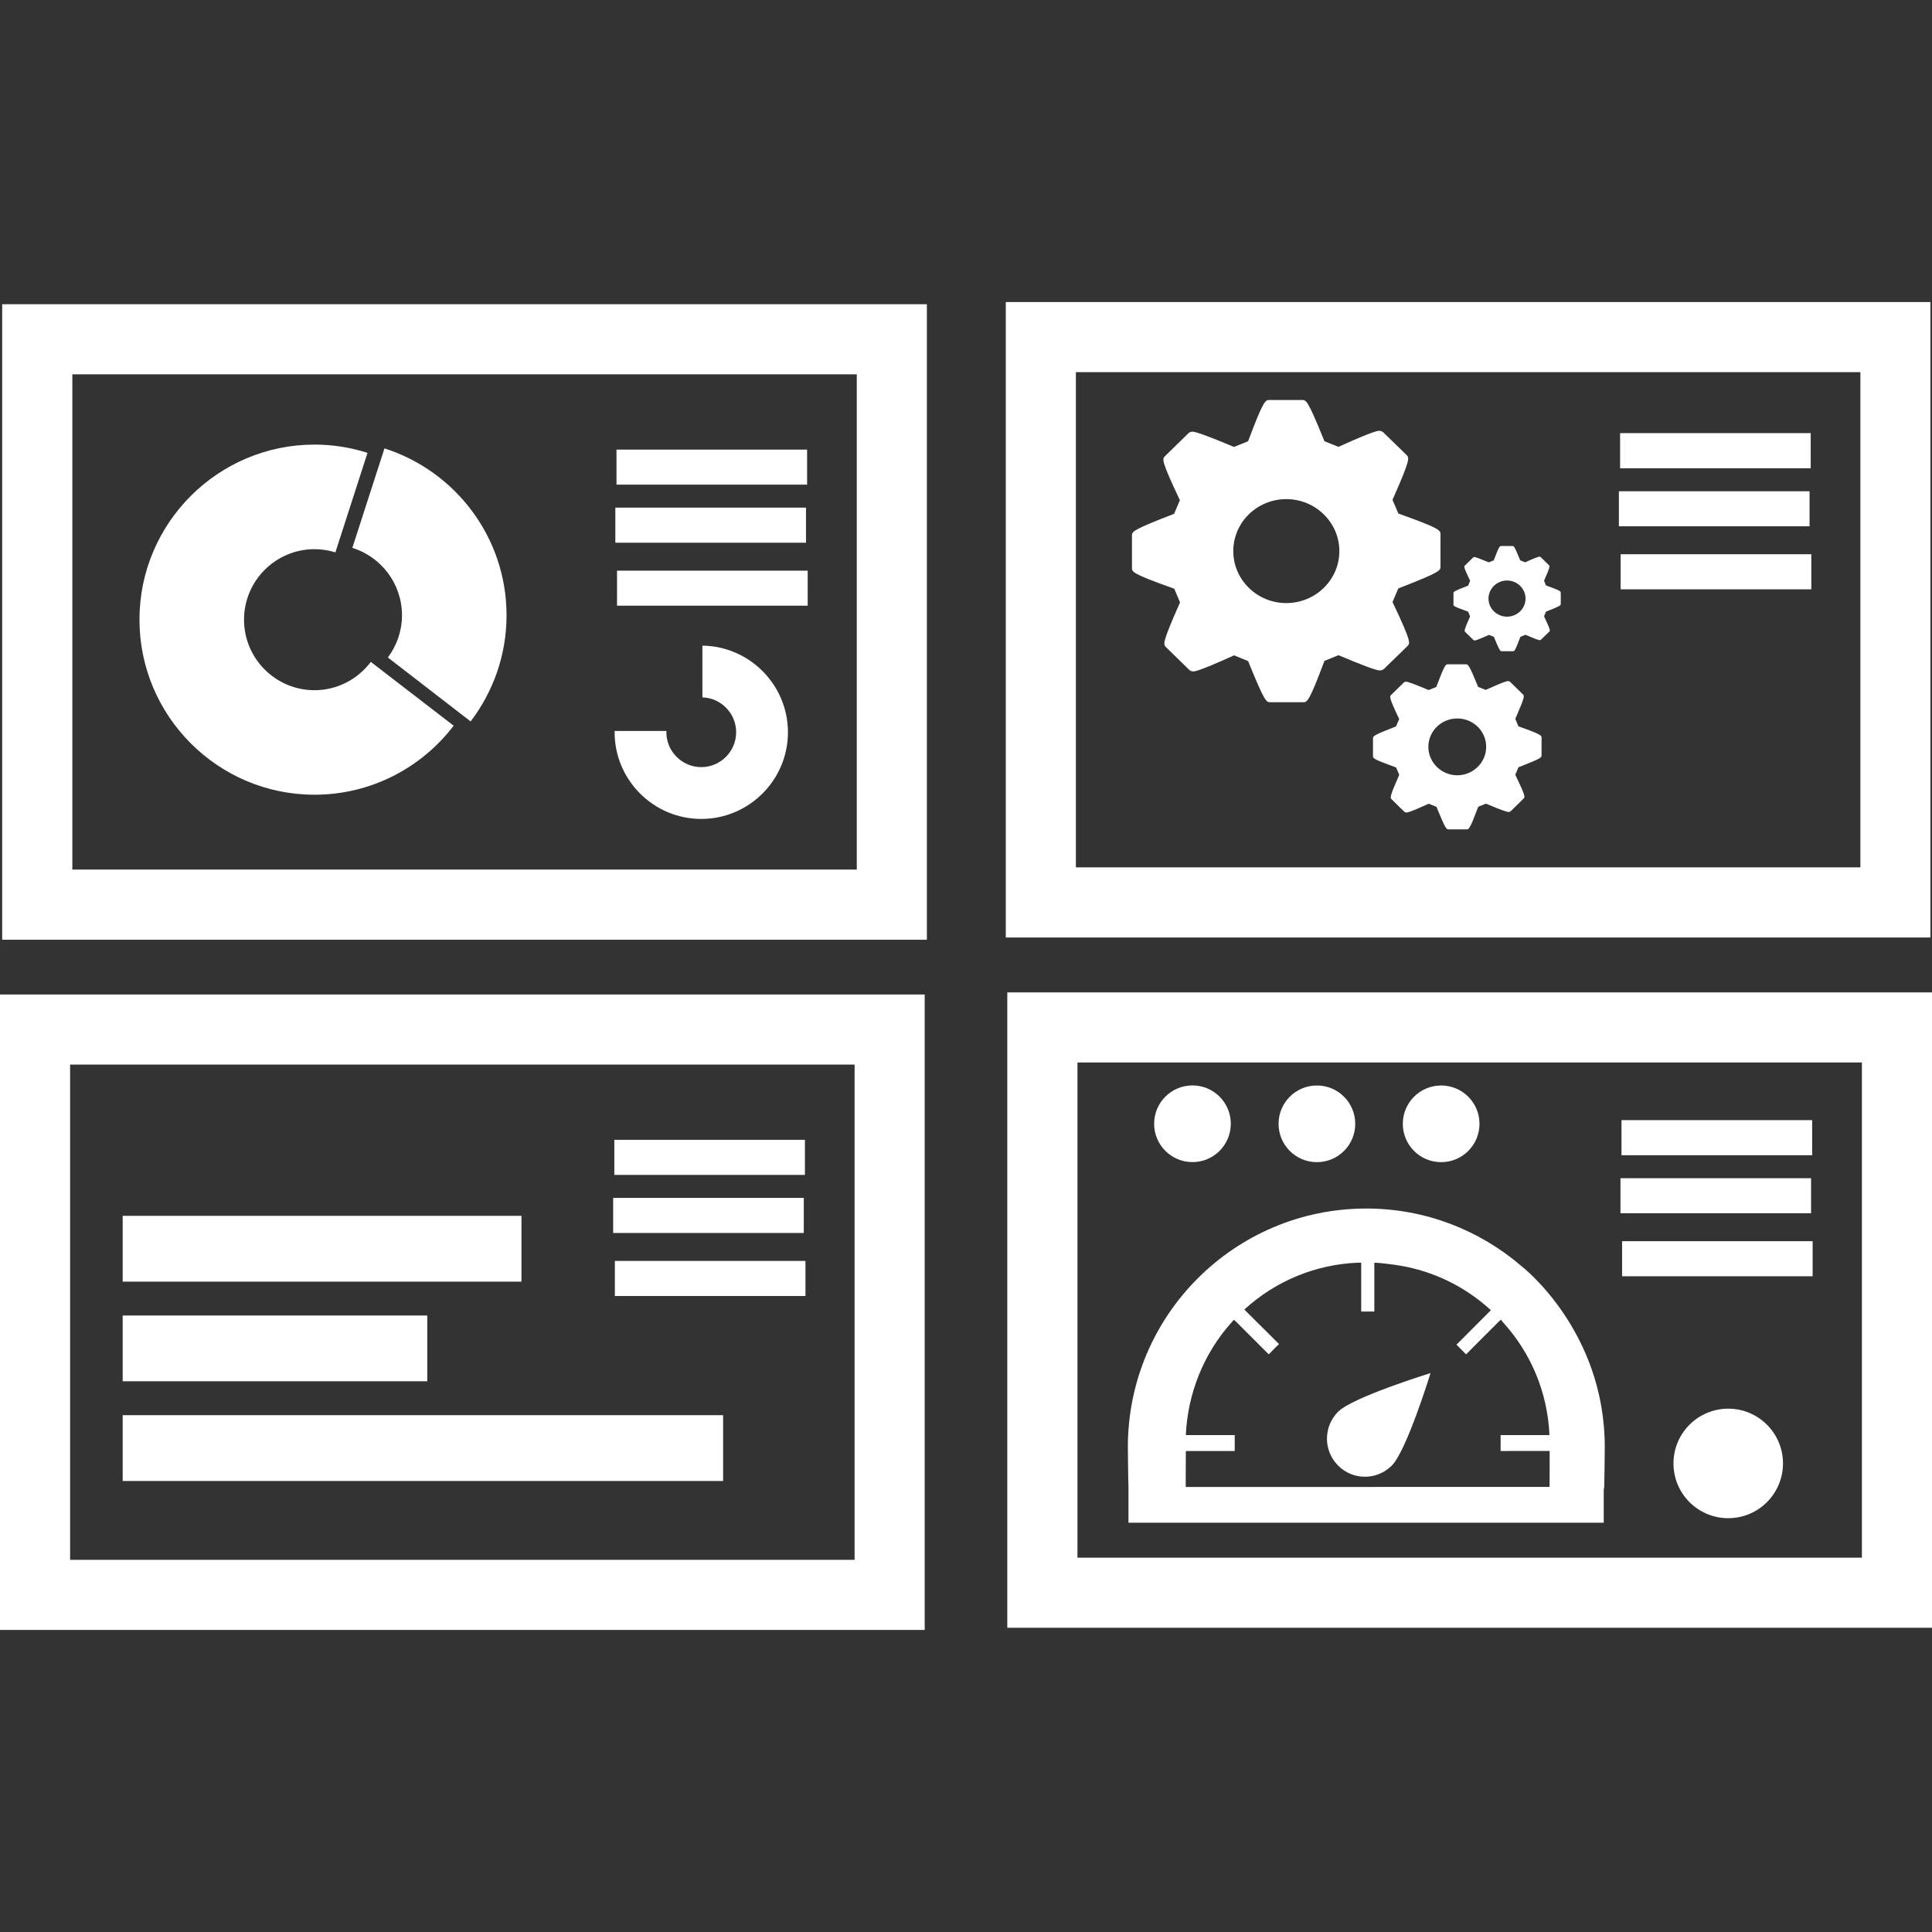 <?xml version="1.0" encoding="iso-8859-1"?>
<!-- Generator: Adobe Illustrator 16.0.0, SVG Export Plug-In . SVG Version: 6.00 Build 0)  -->
<!DOCTYPE svg PUBLIC "-//W3C//DTD SVG 1.1//EN" "http://www.w3.org/Graphics/SVG/1.1/DTD/svg11.dtd">
<svg xmlns="http://www.w3.org/2000/svg" xmlns:xlink="http://www.w3.org/1999/xlink" version="1.1" id="Capa_1" x="0px" y="0px" width="512px" height="512px" viewBox="0 0 32 32" style="enable-background:new 0 0 32 32;" xml:space="preserve">
<rect x="0" y="0" width="32" height="32" fill="#333333" stroke="none"/>
<g>
	<g>
		<path d="M31.977,5.003H16.659v10.525h15.315V5.003H31.977z M30.814,14.366H17.82V6.164h12.994V14.366z" fill="#FFFFFF"/>
		<rect x="26.834" y="7.174" width="3.157" height="0.582" fill="#FFFFFF"/>
		<rect x="26.814" y="8.137" width="3.158" height="0.58" fill="#FFFFFF"/>
		<rect x="26.843" y="9.18" width="3.158" height="0.581" fill="#FFFFFF"/>
		<path d="M19.426,9.743l0.024,0.009l0.095,0.226l-0.01,0.023c-0.288,0.652-0.27,0.67-0.221,0.719l0.383,0.375    c0.017,0.016,0.044,0.026,0.066,0.026c0.021,0,0.088,0,0.654-0.256l0.021-0.011l0.234,0.095l0.01,0.023    c0.267,0.659,0.293,0.659,0.359,0.659h0.542c0.067,0,0.097,0,0.345-0.661l0.01-0.024l0.231-0.094l0.022,0.009    c0.384,0.162,0.606,0.244,0.664,0.244c0.024,0,0.053-0.011,0.068-0.026l0.387-0.376c0.049-0.049,0.068-0.068-0.234-0.707    l-0.012-0.023l0.096-0.226l0.021-0.009c0.678-0.263,0.678-0.288,0.678-0.356v-0.53c0-0.068,0-0.097-0.678-0.339L23.16,8.504    l-0.096-0.226l0.011-0.024c0.288-0.651,0.268-0.672,0.221-0.719l-0.385-0.374c-0.017-0.016-0.043-0.026-0.065-0.026    c-0.021,0-0.088,0-0.654,0.256l-0.022,0.011l-0.233-0.094l-0.01-0.024c-0.267-0.659-0.294-0.659-0.359-0.659h-0.543    c-0.065,0-0.096,0-0.344,0.661l-0.01,0.023l-0.232,0.094l-0.021-0.009C20.032,7.232,19.809,7.15,19.75,7.15    c-0.023,0-0.051,0.011-0.066,0.026l-0.386,0.377c-0.049,0.048-0.069,0.067,0.233,0.707l0.012,0.023L19.447,8.51l-0.022,0.009    c-0.676,0.261-0.676,0.287-0.676,0.354v0.531C18.749,9.473,18.749,9.501,19.426,9.743z M21.305,8.267    c0.484,0,0.879,0.387,0.879,0.861c0,0.476-0.395,0.861-0.879,0.861s-0.878-0.386-0.878-0.861S20.82,8.267,21.305,8.267z" fill="#FFFFFF"/>
		<path d="M23.79,11.378l-0.127,0.051l-0.013-0.005c-0.209-0.088-0.332-0.133-0.363-0.133c-0.014,0-0.028,0.006-0.036,0.014    l-0.21,0.206c-0.025,0.025-0.038,0.037,0.128,0.386l0.006,0.013l-0.053,0.123l-0.013,0.004c-0.368,0.143-0.368,0.157-0.368,0.194    v0.29c0,0.037,0,0.053,0.368,0.185l0.015,0.005l0.052,0.123l-0.006,0.013c-0.156,0.356-0.146,0.366-0.12,0.392l0.209,0.205    c0.009,0.009,0.024,0.014,0.037,0.014s0.047,0,0.356-0.14l0.013-0.006l0.128,0.052l0.005,0.013c0.146,0.36,0.16,0.36,0.197,0.36    h0.296c0.037,0,0.053,0,0.188-0.361l0.006-0.014l0.127-0.051l0.013,0.005c0.209,0.089,0.331,0.133,0.362,0.133    c0.014,0,0.027-0.005,0.037-0.014l0.209-0.206c0.027-0.026,0.039-0.036-0.129-0.384l-0.006-0.014l0.053-0.123l0.013-0.005    c0.369-0.143,0.369-0.157,0.369-0.194V12.22c0-0.037,0-0.054-0.37-0.185l-0.014-0.006l-0.051-0.123l0.006-0.013    c0.155-0.356,0.146-0.366,0.119-0.393l-0.209-0.205c-0.01-0.008-0.023-0.014-0.037-0.014c-0.012,0-0.047,0-0.356,0.14    l-0.013,0.006l-0.127-0.05l-0.004-0.014c-0.147-0.36-0.162-0.36-0.199-0.36h-0.295c-0.037,0-0.053,0-0.188,0.361L23.79,11.378z     M24.137,11.9c0.266,0,0.479,0.211,0.479,0.47c0,0.259-0.216,0.471-0.479,0.471s-0.479-0.212-0.479-0.471    C23.658,12.111,23.872,11.9,24.137,11.9z" fill="#FFFFFF"/>
		<path d="M24.309,10.128l0.008,0.004l0.033,0.078l-0.004,0.008c-0.101,0.228-0.094,0.233-0.076,0.251l0.133,0.13    c0.006,0.005,0.017,0.009,0.023,0.009c0.008,0,0.03,0,0.229-0.089l0.008-0.003l0.081,0.032l0.003,0.009    c0.093,0.229,0.104,0.229,0.126,0.229h0.188c0.022,0,0.032,0,0.119-0.231l0.004-0.008l0.08-0.032l0.008,0.002    c0.133,0.057,0.211,0.086,0.23,0.086c0.01,0,0.02-0.004,0.023-0.009l0.135-0.132c0.017-0.017,0.023-0.023-0.082-0.246    l-0.004-0.008l0.033-0.078l0.008-0.003c0.236-0.092,0.236-0.101,0.236-0.124V9.818c0-0.023,0-0.033-0.235-0.118l-0.009-0.002    l-0.033-0.079l0.004-0.009c0.1-0.227,0.093-0.233,0.076-0.25l-0.133-0.131c-0.006-0.005-0.017-0.009-0.023-0.009    s-0.03,0-0.229,0.09l-0.008,0.004l-0.08-0.033l-0.005-0.008c-0.093-0.229-0.102-0.229-0.125-0.229h-0.188    c-0.022,0-0.032,0-0.119,0.229L24.74,9.282l-0.081,0.032L24.65,9.311c-0.133-0.056-0.211-0.085-0.23-0.085    c-0.009,0-0.018,0.004-0.023,0.01l-0.133,0.13c-0.018,0.017-0.023,0.024,0.082,0.246L24.35,9.62l-0.033,0.079l-0.008,0.004    c-0.235,0.091-0.235,0.1-0.235,0.122v0.186C24.072,10.034,24.072,10.044,24.309,10.128z M24.961,9.615    c0.169,0,0.307,0.134,0.307,0.3c0,0.164-0.138,0.299-0.307,0.299c-0.168,0-0.307-0.135-0.307-0.299    C24.654,9.749,24.793,9.615,24.961,9.615z" fill="#FFFFFF"/>
		<path d="M0,26.997h15.316V16.472H0V26.997z M1.161,17.633h12.994v8.203H1.161V17.633z" fill="#FFFFFF"/>
		<rect x="10.175" y="18.879" width="3.157" height="0.581" fill="#FFFFFF"/>
		<rect x="10.156" y="19.841" width="3.157" height="0.581" fill="#FFFFFF"/>
		<rect x="10.184" y="20.885" width="3.157" height="0.581" fill="#FFFFFF"/>
		<rect x="2.032" y="20.138" width="6.605" height="1.09" fill="#FFFFFF"/>
		<rect x="2.032" y="21.789" width="5.045" height="1.089" fill="#FFFFFF"/>
		<rect x="2.032" y="23.44" width="9.945" height="1.09" fill="#FFFFFF"/>
		<path d="M16.684,16.437v10.524H32V16.437H16.684z M30.839,25.8H17.846v-8.202h12.993V25.8z" fill="#FFFFFF"/>
		<rect x="26.857" y="18.553" width="3.158" height="0.581" fill="#FFFFFF"/>
		<rect x="26.84" y="19.515" width="3.157" height="0.58" fill="#FFFFFF"/>
		<rect x="26.867" y="20.558" width="3.156" height="0.581" fill="#FFFFFF"/>
		<path d="M23.053,24.274c0.246-0.246,0.641-1.531,0.641-1.531s-1.285,0.395-1.531,0.64c-0.246,0.246-0.246,0.646,0.001,0.892    C22.407,24.521,22.807,24.521,23.053,24.274z" fill="#FFFFFF"/>
		<path d="M18.688,25.221h7.875v-0.548l0.008-0.044c0.003-0.06,0.009-0.604,0.009-0.662c0-1.937-1.382-2.998-1.382-2.998    c-0.69-0.592-1.588-0.952-2.568-0.952c-2.181,0-3.949,1.77-3.949,3.95c0,0.06,0.006,0.604,0.01,0.662v0.592H18.688z     M19.641,24.033h0.81v-0.263h-0.753c0-0.002-0.057,0-0.057,0c0.03-0.678,0.289-1.354,0.776-1.888l0.021-0.022l0.037,0.033    l0.539,0.539l0.17-0.171l-0.574-0.571c0.52-0.475,1.178-0.746,1.879-0.776h0.041c0,0,0.018-0.002,0.016,0.01v0.799h0.217v-0.809    c0.105,0.004,0.213,0.019,0.317,0.032c0.603,0.08,1.162,0.34,1.614,0.755l-0.57,0.571l0.159,0.16l0.549-0.55l0.03-0.024    l0.025,0.035c0.475,0.519,0.746,1.176,0.777,1.877h-0.809v0.263l0.812-0.001c0,0,0.001,0.562-0.002,0.596l-6.025,0.001    C19.637,24.594,19.643,24.069,19.641,24.033z" fill="#FFFFFF"/>
		<circle cx="28.625" cy="24.239" r="0.907" fill="#FFFFFF"/>
		<circle cx="19.751" cy="18.613" r="0.635" fill="#FFFFFF"/>
		<circle cx="21.812" cy="18.614" r="0.635" fill="#FFFFFF"/>
		<circle cx="23.87" cy="18.614" r="0.635" fill="#FFFFFF"/>
		<path d="M0.036,15.565h15.316V5.039H0.036V15.565z M1.198,6.2h12.993v8.203H1.198V6.2z" fill="#FFFFFF"/>
		<path d="M6.368,7.427L5.836,9.074c0.476,0.149,0.822,0.592,0.822,1.117c0,0.263-0.088,0.504-0.234,0.699l1.371,1.059    c0.373-0.489,0.595-1.098,0.595-1.758C8.39,8.898,7.539,7.8,6.368,7.427z" fill="#FFFFFF"/>
		<path d="M5.209,11.432c-0.644,0-1.167-0.524-1.167-1.168c0-0.644,0.523-1.168,1.167-1.168c0.12,0,0.236,0.019,0.346,0.053    l0.532-1.648C5.81,7.412,5.515,7.364,5.209,7.364c-1.599,0-2.899,1.301-2.899,2.899c0,1.598,1.3,2.9,2.899,2.9    c0.938,0,1.774-0.448,2.305-1.143l-1.372-1.057C5.929,11.246,5.591,11.432,5.209,11.432z" fill="#FFFFFF"/>
		<rect x="10.211" y="7.447" width="3.157" height="0.58" fill="#FFFFFF"/>
		<rect x="10.192" y="8.408" width="3.158" height="0.581" fill="#FFFFFF"/>
		<rect x="10.22" y="9.452" width="3.158" height="0.58" fill="#FFFFFF"/>
		<path d="M11.634,10.694v0.857c0.31,0.01,0.559,0.265,0.559,0.577c0,0.318-0.259,0.578-0.578,0.578    c-0.318,0-0.578-0.26-0.578-0.578c0-0.008,0.001-0.015,0.002-0.021H10.18c0,0.007,0,0.014,0,0.021    c0,0.791,0.644,1.436,1.435,1.436c0.792,0,1.436-0.645,1.436-1.436C13.05,11.344,12.416,10.704,11.634,10.694z" fill="#FFFFFF"/>
	</g>
</g>
<g>
</g>
<g>
</g>
<g>
</g>
<g>
</g>
<g>
</g>
<g>
</g>
<g>
</g>
<g>
</g>
<g>
</g>
<g>
</g>
<g>
</g>
<g>
</g>
<g>
</g>
<g>
</g>
<g>
</g>
</svg>
